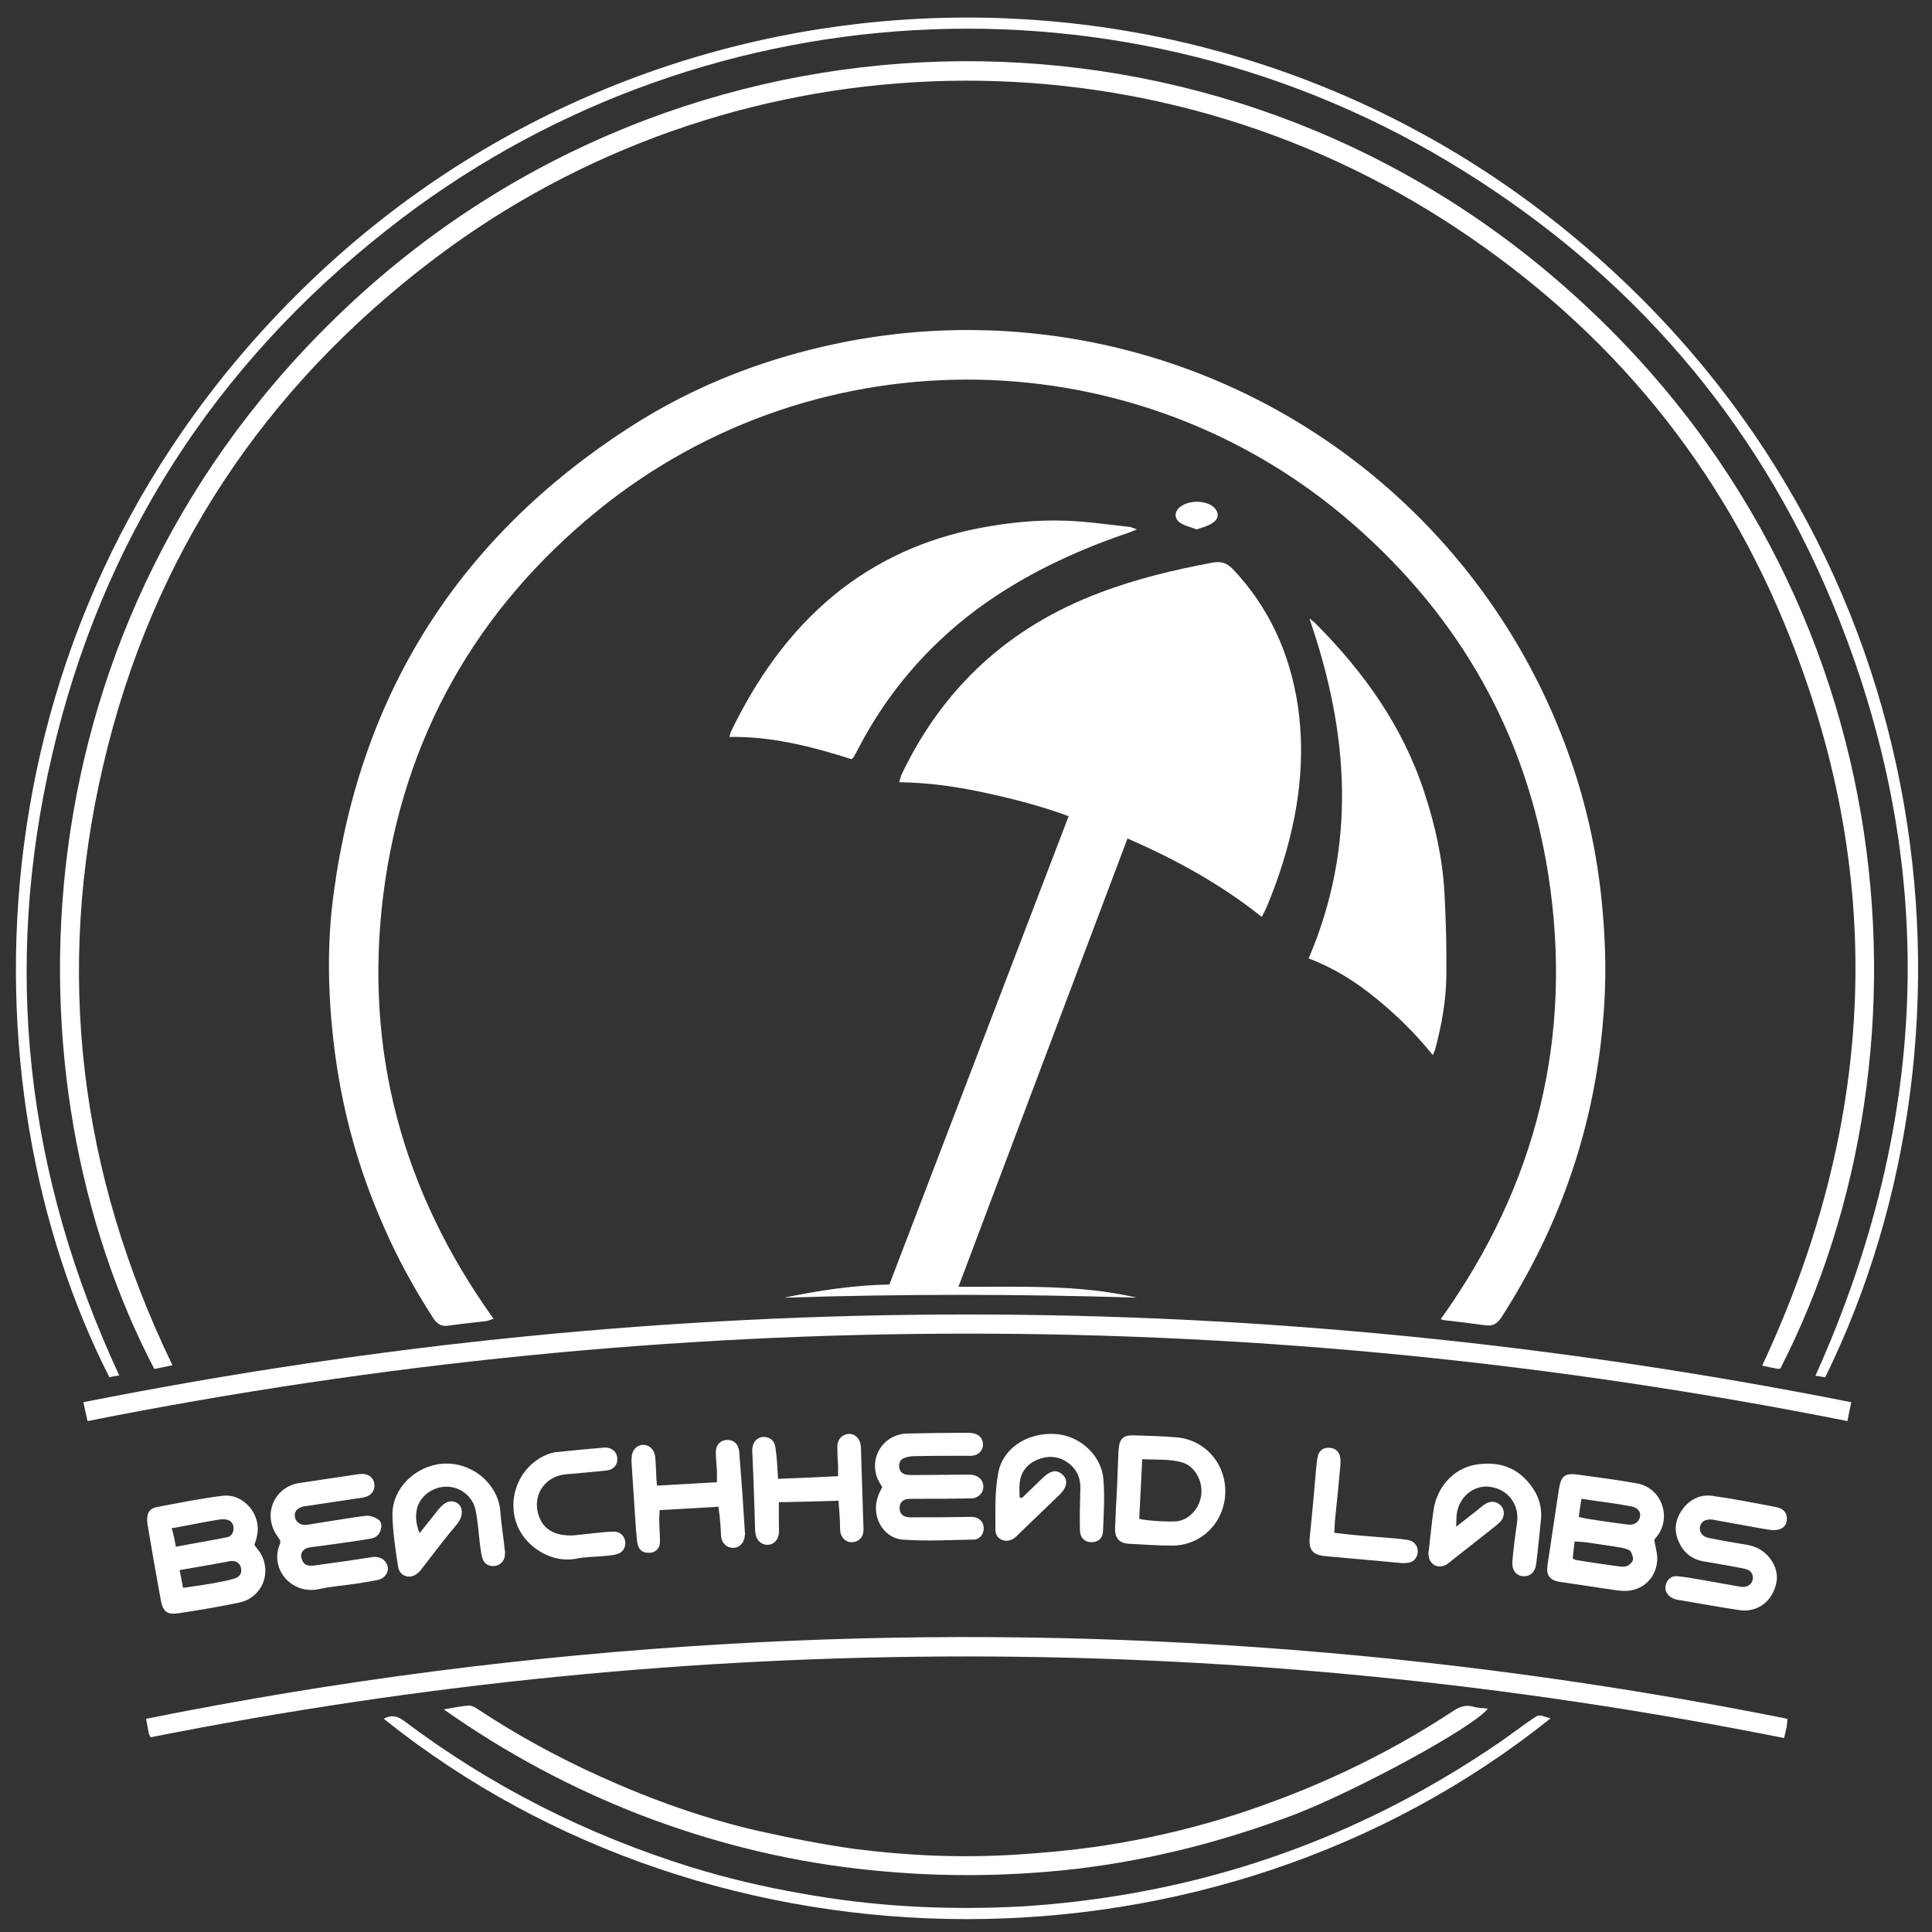 <?xml version="1.0" encoding="utf-8"?>
<!-- Generator: Adobe Illustrator 26.3.1, SVG Export Plug-In . SVG Version: 6.00 Build 0)  -->
<svg version="1.1" id="Layer_1" xmlns="http://www.w3.org/2000/svg" xmlns:xlink="http://www.w3.org/1999/xlink" x="0px" y="0px"
	 viewBox="0 0 512 512" style="enable-background:new 0 0 512 512;" xml:space="preserve">
<rect x="0" y="0" width="512" height="512" fill="#333333" stroke="none"/>
<g id="_x39_ZaFSo.tif">
	<g>
		<path d="M381.8,349.6c25.5-35.6,35.2-75,28.5-117.9c-5.8-37-23.3-68-51.6-92.7c-56.9-49.8-141.7-51.3-200.3-3.7
			c-32.3,26.3-51.5,60.3-56.8,101.6c-5.2,41.2,4.9,78.7,29.2,112.6c-0.8,0.2-1.3,0.5-1.9,0.6c-3.3,0.4-6.6,0.7-9.9,1.2
			c-1.9,0.3-3.1-0.3-4.2-2c-5.1-7.9-9.6-16.1-13.3-24.7c-6.4-14.5-10.6-29.6-12.7-45.3c-1.9-14.4-2.3-28.8-0.3-43.1
			c7.2-52.8,33.3-93.8,78.1-122.8c17.9-11.6,37.5-19,58.4-23c14.9-2.8,29.9-3.6,44.9-2.4c68.3,5.5,125.7,51.3,147,115.3
			c4.1,12.3,6.7,25,7.8,38c0.8,9,1,18,0.3,27c-2.1,29.2-11.2,56.1-27.1,80.8c-1.2,1.8-2.3,2.4-4.4,2.1c-3.5-0.5-7-0.9-10.4-1.3
			C382.7,349.9,382.3,349.8,381.8,349.6z" fill="white"/>
		<path d="M254,341c16.1,0.1,31.8-0.7,47.3,2.9c-31.2-1-62.3-1-93.5,0c9.1-1.9,18.3-3.3,27.9-3.5c15.8-41.3,31.6-82.5,47.5-124.1
			c-7.3-2.7-14.7-4.6-22.1-6.2c-7.4-1.6-14.8-2.7-22.8-2.8c0.3-0.9,0.4-1.6,0.7-2.2c11-23,28.5-39,52.4-48c9.7-3.7,19.8-6.1,29.9-8
			c2.2-0.4,3.8,0,5.5,1.8c9.4,10,14.8,21.8,17,35.2c1.6,10.1,1.2,20.1-0.7,30.1c-1.6,8.3-4.1,16.2-7.3,23.9
			c-0.4,0.9-0.8,1.7-1.4,2.9c-10.9-8.7-22.8-15.2-35.6-20.8C283.8,261.9,269,301.3,254,341z"  fill="white"/>
		<path d="M471.8,362.7c-0.3,0-0.7,0.1-1,0c-1.2-0.2-2.4-0.5-3.8-0.8c30.4-65,33.3-130.8,5.7-197.1c-18.7-45-49.2-80.4-90.2-106.6
			c-83-53-190-48.1-267.3,10.3C70,102.7,40.3,147.4,27.4,202.6c-12.9,55-6.4,108.1,18.3,159.2c-1.8,0.4-3.4,0.7-4.8,1
			C0.9,286.4,2.7,165,92.3,81C180.7-1.9,317.3-5.6,410,72C505.7,152.1,515.4,277.7,471.8,362.7z" fill="white"/>
		<path d="M31.6,364.5c-1.1,0.2-1.9,0.3-2.6,0.5c-39.4-77.3-38.7-202,53-290.2c90.6-87.2,232.6-94.1,331.3-15.1
			c101.4,81.2,116,212.5,70.4,305.3c-0.8-0.1-1.6-0.3-2.6-0.4c30.6-68,33-136.5,4.3-205.3c-20.2-48.4-53.2-86.4-97.7-114.1
			c-89.3-55.7-203.5-48.7-285,15.6C56.9,96.8,27,143.3,13.8,200.1C0.6,256.7,6.9,311.4,31.6,364.5z"  fill="white"/>
		<path d="M490.6,371.6c-0.4,1.9-0.7,3.3-1,5c-155.5-30.9-310.8-30.9-466.4,0c-0.4-1.6-0.7-3.2-1.1-5
			C178.3,340.6,334.2,340.6,490.6,371.6z"  fill="white"/>
		<path d="M301.3,140.3c-1,0.4-1.7,0.7-2.3,0.9c-14.4,4.9-28,11.3-40.3,20.4c-13.2,9.9-23.6,22.1-31.2,36.7
			c-0.4,0.8-0.9,1.6-1.3,2.4c-0.1,0.1-0.3,0.2-0.5,0.5c-10.4-3.3-21.1-6.1-32.4-5.9c0.2-0.6,0.2-1,0.4-1.4
			c6.7-13.8,15.2-26.1,27.1-36c11.3-9.3,24.2-15.1,38.5-17.9c7.7-1.5,15.5-2.3,23.3-2c5.5,0.2,10.9,1,16.4,1.6
			C299.6,139.6,300.2,139.9,301.3,140.3z" fill="white"/>
		<path d="M379.7,279.6c-4.6-5.7-9.6-10.6-15-15c-5.4-4.4-11.2-8.1-17.9-10.6c12.8-29.9,10.7-59.8,0.2-90.1c0.8,0.6,1.2,0.9,1.5,1.2
			c12.8,12.8,23.2,27.3,28.9,44.7c2.9,8.7,4.9,17.7,5.4,26.9c0.4,7.4,0.6,14.7,0.5,22.1c-0.1,6.6-1.3,13.1-3,19.4
			C380.2,278.5,380.1,278.8,379.7,279.6z" fill="white"/>
		<path d="M39.9,460.4c-0.3-0.6-0.5-0.9-0.5-1.2c-0.2-1.1-0.4-2.3-0.7-3.7c50.8-10.2,101.9-16.8,153.5-19.8
			c94.6-5.5,188.4,1.2,281.5,19.8c-0.1,0.9-0.1,1.5-0.2,2.1c-0.2,0.9-0.4,1.7-0.7,3C328.5,431.8,184.2,431.8,39.9,460.4z"  fill="white"/>
		<path d="M117.6,453c2.6-0.4,4.6-0.9,6.7-1c0.8,0,1.7,0.5,2.4,1c10.3,6.8,21.1,12.7,32.4,17.8c13.5,6.1,27.4,11.1,41.8,14.4
			c8.5,1.9,17.1,3.6,25.7,4.8c14.1,1.8,28.3,2.4,42.6,1.5c9.3-0.6,18.5-1.5,27.6-3.1c10.4-1.8,20.6-4.3,30.6-7.5
			c20.4-6.6,39.7-15.6,57.6-27.4c1.8-1.2,3.4-1.8,5.5-1.2c1.2,0.4,2.5,0.3,3.8,0.5c-3.7,4.9-34.7,21.7-51.3,28.1
			c-18.5,7-37.5,11.9-57.2,14.3c-19.6,2.3-39.2,2.3-58.8,0c-19.7-2.3-38.7-7.1-57.2-14.2C151.5,473.9,134.2,464.7,117.6,453z"  fill="white"/>
		<path d="M410.9,455.4c-89,71.2-221.2,70.6-309.2,0.1c1.9-1.1,3.5-0.8,5.3,0.5c23.1,17.4,48.5,30.2,76.1,38.8
			c9.4,2.9,19.1,5.2,28.8,6.9c19.6,3.6,39.3,4.6,59.2,3.5c9.8-0.6,19.5-1.8,29.2-3.5c35.4-6.3,67.7-19.8,97.3-40.1
			c2.6-1.8,5.1-3.7,7.7-5.5C408.1,454.2,407.3,454.3,410.9,455.4z" fill="white" />
		<path d="M67.4,409.4c0.5,0.7,0.9,1.2,1.3,1.7c3.6,5.3,0.9,12.3-5.3,13.6c-5.3,1.1-10.6,2-15.9,2.8c-3.2,0.5-4.3-0.3-4.9-3.5
			c-1.2-6.5-2.3-12.9-3.4-19.4c-0.1-0.6-0.2-1.3-0.2-1.9c0-1.9,0.7-2.9,2.5-3.3c5.8-1.1,11.7-2.3,17.5-3c5.6-0.7,10.4,5.1,9.1,10.6
			C68,407.8,67.7,408.6,67.4,409.4z M46.6,409.9c4.7-0.9,9.1-1.6,13.5-2.5c1.2-0.2,1.8-1.2,1.8-2.4c0-1.2-0.7-2.1-1.9-2.3
			c-0.6-0.1-1.3-0.1-1.9,0c-2.6,0.4-5.1,0.9-7.7,1.4c-1.6,0.3-3.1,0.6-4.9,0.9C46,406.7,46.3,408.1,46.6,409.9z M47.6,416.1
			c0.4,1.8,0.6,3.2,0.9,4.7c2.6-0.4,5-0.7,7.3-1.1c2-0.4,4.1-0.7,6.1-1.3c1.6-0.4,2.2-1.4,2-2.7c-0.2-1.3-1.2-2.2-2.8-2
			C56.7,414.5,52.3,415.3,47.6,416.1z"  fill="white"/>
		<path d="M438.4,408.1c0.3,1.8,0.7,3.2,0.8,4.6c0.1,5.3-3.9,9.2-9.2,8.9c-1.8-0.1-3.6-0.5-5.3-0.7c-3.8-0.6-7.6-1.1-11.4-1.7
			c-2.6-0.4-3.6-1.8-3.2-4.4c1-6.7,2-13.3,3-20c0.6-3.7,1.5-4.5,5.2-4c5.2,0.7,10.3,1.4,15.4,2.3c6.2,1,9.2,8.1,5.9,13.4
			C439.2,407.1,438.7,407.6,438.4,408.1z M418.4,402c1.2,0.3,2.1,0.5,2.9,0.6c3.3,0.5,6.6,1,9.9,1.4c1.7,0.3,3-0.5,3.4-1.9
			c0.3-1.4-0.5-2.6-2.4-2.9c-3-0.6-6-1-9-1.4c-1.3-0.2-2.6-0.4-4.1-0.6C418.8,399,418.6,400.4,418.4,402z M416.8,413
			c0.4,0.2,0.6,0.4,0.8,0.4c3.5,0.6,7.1,1.1,10.6,1.6c0.9,0.1,1.9,0.3,2.7,0.1c0.7-0.2,1.6-0.9,1.8-1.6c0.2-0.7-0.2-1.8-0.6-2.4
			c-0.4-0.5-1.4-0.7-2.2-0.9c-3.3-0.6-6.5-1-9.8-1.5c-0.9-0.1-1.7-0.1-2.8-0.2C417.1,410.2,416.9,411.6,416.8,413z"  fill="white"/>
		<path d="M74.3,408.3c-0.3-0.5-0.7-1-1-1.5c-3.7-5.6-0.6-12.8,6.1-13.8c4.9-0.7,9.8-1.5,14.7-2.2c0.7-0.1,1.4-0.2,2.1-0.2
			c1.6,0.1,2.8,1.1,3,2.6c0.2,1.5-0.5,2.8-2,3.4c-0.8,0.3-1.7,0.4-2.6,0.5c-4.4,0.7-8.9,1.3-13.3,2c-0.3,0-0.5,0.1-0.8,0.1
			c-1.8,0.4-2.7,1.5-2.3,3c0.3,1.3,1.6,2.1,3.1,1.9c1.9-0.3,3.7-0.6,5.6-0.9c3.4-0.5,6.7-1.1,10.1-1.5c1-0.1,2.1,0.3,3,0.8
			c1,0.6,1.3,1.7,0.9,2.9c-0.4,1.5-1.5,2.2-2.9,2.4c-3.6,0.6-7.3,1.1-10.9,1.6c-1.7,0.3-3.4,0.4-5.1,0.7c-1.2,0.2-2.1,0.9-2.2,2.1
			c0,0.8,0.4,1.8,1,2.3c0.5,0.4,1.5,0.5,2.3,0.4c3.1-0.4,6.2-0.9,9.3-1.3c2-0.3,3.9-0.6,5.9-0.9c0.4-0.1,0.7-0.1,1.1-0.1
			c1.8,0,3.2,1.2,3.4,2.9c0.1,1.4-1,2.9-2.7,3.2c-1.9,0.4-3.9,0.7-5.8,1c-3.2,0.5-6.5,0.7-9.6,1.4c-7.5,1.7-13.5-5.5-10.4-12.2
			C74.2,408.9,74.2,408.7,74.3,408.3z"  fill="white"/>
		<path d="M233.8,394.1c-0.4-0.7-0.8-1.3-1.1-1.9c-2.6-5.8,1.3-12.1,7.7-12.3c5.1-0.1,10.3-0.2,15.4-0.2c0.8,0,1.6,0,2.4,0.2
			c1.5,0.4,2.3,1.5,2.3,2.9c0,1.4-0.9,2.6-2.4,2.9c-0.7,0.2-1.4,0.1-2.1,0.1c-4.6,0-9.2,0-13.8,0.1c-0.9,0-1.8,0.2-2.6,0.5
			c-1.1,0.4-1.4,1.4-1.3,2.4c0.1,1.1,0.8,1.8,1.9,2c0.7,0.1,1.4,0.1,2.2,0.1c4.3,0,8.6-0.1,13-0.1c0.6,0,1.3,0,1.9,0
			c2,0.2,3.3,1.4,3.3,3.2c0,1.7-1.4,3.1-3.4,3.1c-4.9,0.1-9.7,0.1-14.6,0.1c-0.8,0-1.6,0-2.4,0.1c-1.2,0.3-1.8,1.1-1.8,2.4
			c0,1.2,0.7,2.1,1.9,2.3c0.7,0.2,1.4,0.1,2.2,0.1c4.5,0,9,0,13.5-0.1c0.6,0,1.3,0,1.9,0c1.7,0.2,2.8,1.4,2.8,3c0,1.5-1,2.9-2.5,3
			c-6.4,0.1-12.8,0.5-19.1,0c-5.3-0.5-8.3-6.5-6.4-11.5C232.9,395.8,233.3,395.1,233.8,394.1z"  fill="white"/>
		<path d="M469.7,405.5c-0.7-0.1-1.7-0.2-2.7-0.4c-4.2-0.8-8.5-1.5-12.7-2.3c-0.2,0-0.4-0.1-0.5-0.1c-1.9-0.2-3.1,0.6-3.3,2
			c-0.2,1.4,0.7,2.6,2.5,2.9c2.9,0.6,5.8,1.1,8.8,1.6c0.7,0.1,1.4,0.2,2.1,0.4c4.4,1,7.6,5.5,6.9,9.6c-0.9,5-4.9,8.2-9.8,7.5
			c-5.4-0.8-10.8-1.8-16.2-2.7c-0.5-0.1-1.1-0.2-1.6-0.5c-1.3-0.6-2.1-2-1.8-3.3c0.3-1.5,1.4-2.6,3-2.5c2.2,0.2,4.4,0.6,6.7,1
			c3.4,0.6,6.7,1.2,10.1,1.8c1.8,0.3,3.1-0.6,3.3-2c0.2-1.4-0.6-2.5-2.3-2.8c-3.5-0.7-7.1-1.3-10.6-1.9c-3.1-0.5-5.3-2.2-6.6-5
			c-1.5-3.1-1.1-6,0.8-8.7c1.9-2.7,4.7-4.1,7.9-3.7c5.7,0.8,11.3,1.9,17,3c2.1,0.4,3.1,1.8,2.8,3.6
			C473.3,404.6,472,405.6,469.7,405.5z"  fill="white"/>
		<path d="M296,394.9c0.1-3.4,0.3-6.8,0.4-10.3c0.2-3.4,1.2-4.4,4.5-4.2c3.6,0.1,7.2,0.2,10.8,0.5c7.7,0.6,13.3,7.1,13,14.9
			c-0.3,7.8-6.4,13.8-14.1,13.8c-3.9,0-7.7-0.3-11.6-0.5c-2.4-0.2-3.5-1.5-3.5-3.9C295.6,401.8,295.8,398.3,296,394.9
			C296,394.9,296,394.9,296,394.9z M301.9,402.5c2.3,0.6,8.9,0.9,10.4,0.6c3.4-0.7,6-4,6.1-7.7c0.1-3.5-2.1-7.1-5.3-7.9
			c-3.3-0.9-6.7-0.6-10.4-0.8C302.4,392.3,302.2,397.4,301.9,402.5z"  fill="white"/>
		<path d="M385.9,404.6c2.1-1.6,3.8-3,5.6-4.4c0.8-0.6,1.5-1.3,2.4-1.8c1.5-0.8,3.1-0.4,4.1,0.9c0.8,1.2,0.7,2.8-0.4,4
			c-0.3,0.3-0.7,0.6-1,0.9c-4.1,3.2-8.2,6.5-12.3,9.7c-0.4,0.3-0.7,0.6-1.1,0.8c-2.1,1.1-4.3,0-4.6-2.4c-0.1-0.6,0-1.3,0.1-1.9
			c0.4-3.4,0.7-6.8,1.2-10.2c0.9-6.1,5.2-10.9,10.9-12c6.2-1.1,11.6,0.5,15.5,6.3c1.6,2.4,2.3,5.1,2.1,7.9c-0.4,4-0.8,8.1-1.3,12.1
			c-0.3,2.2-1.7,3.4-3.6,3.2c-1.8-0.2-2.9-1.7-2.7-4c0.3-3.3,0.7-6.6,1.2-9.9c0.8-5-2.3-9.2-7.3-9.8c-4.3-0.5-8.3,2.9-8.7,7.7
			C386,402.5,385.9,403.3,385.9,404.6z"  fill="white"/>
		<path d="M111.2,406.3c1.8-2.3,3.4-4.3,5-6.3c1.8-2.2,3.6-2.7,5.2-1.5c1.2,0.9,1.5,3.2-0.2,5.3c-3.3,3.9-6.3,7.9-9.4,11.9
			c-0.3,0.4-0.5,0.7-0.9,1c-1.9,2-5,1.2-5.4-1.5c-0.7-4.5-1.4-9.1-1.5-13.7c-0.1-7.1,6.1-13,13.2-13.6c8.1-0.6,14.9,5.6,15.4,12.7
			c0.2,3.2,0.8,6.4,1.1,9.6c0.1,0.6,0.2,1.3,0.1,1.9c-0.1,1.6-1.2,2.7-2.7,2.9c-1.5,0.2-2.9-0.6-3.3-2.2c-0.4-1.4-0.5-2.8-0.7-4.3
			c-0.3-2.7-0.5-5.4-1-8c-0.6-3.6-3.7-6.3-7.3-6.5c-2.9-0.2-6.8,1.4-8.2,5.4C110,401.7,110.2,403.8,111.2,406.3z"  fill="white"/>
		<path d="M270.8,397c1.9-1.8,3.7-3.6,5.6-5.4c2.1-2,3.7-2.2,5.2-0.8c1.5,1.4,1.2,3.4-0.8,5.3c-3.7,3.6-7.4,7.1-11.1,10.7
			c-0.3,0.3-0.6,0.6-1,0.9c-2.1,1.4-4.8,0.3-4.9-2.1c0-5-0.2-10.1,0.7-15c1.1-6.7,7.5-10.9,14.9-10.6c6.5,0.3,12.4,5.4,13,11.9
			c0.4,4.6,0.1,9.3-0.1,14c-0.1,1.8-1.3,2.8-3,2.8c-1.8,0-3-1.1-3.1-3c-0.1-3.7,0-7.4,0.1-11.1c0.1-2.6-0.7-4.8-2.7-6.5
			c-2.6-2.2-5.6-2.5-8.6-1.3c-2.9,1.2-4.6,3.4-4.8,6.6c-0.1,1.1,0,2.3,0,3.4C270.4,396.9,270.6,396.9,270.8,397z" fill="white"/>
		<path d="M174.1,393.7c5.4-0.3,10.5-0.6,15.9-0.9c0-1.2,0-2.2,0-3.1c-0.1-1.6-0.3-3.2-0.3-4.8c0-2.1,1.3-3.3,3.1-3.3
			c1.7,0,2.9,1.1,3.1,3.1c0.3,3.5,0.5,7,0.8,10.5c0.2,3.6,0.5,7.2,0.7,10.8c0,0.3,0.1,0.5,0,0.8c-0.1,2-1.4,3.4-3.1,3.4
			c-1.7,0-3-1.2-3.2-3c-0.1-1.2-0.1-2.3-0.2-3.5c-0.1-1.4-0.3-2.8-0.5-4.4c-5.3,0.3-10.4,0.6-15.6,0.9c0,0.9-0.1,1.6-0.1,2.2
			c0,2.1,0.2,4.1,0.2,6.2c0,1.8-1.2,2.9-2.9,2.9c-1.7,0.1-2.9-0.9-3.1-2.7c-0.2-1.3-0.3-2.7-0.4-4c-0.4-5.6-0.7-11.1-1.1-16.7
			c0-0.6-0.1-1.3,0-1.9c0.1-1.9,1.3-3.2,2.9-3.3c1.6-0.1,3,1.1,3.3,2.9c0.2,1.6,0.2,3.2,0.3,4.8C173.9,391.5,174,392.4,174.1,393.7z
			" fill="white"/>
		<path d="M206.2,391.9c5.3-0.2,10.4-0.4,15.9-0.7c0-0.9,0-1.8,0-2.6c-0.1-1.8-0.2-3.6-0.2-5.4c0.1-1.9,1.4-3.1,3-3.2
			c1.6-0.1,2.9,1.1,3.2,3c0.1,0.7,0.1,1.4,0.1,2.2c0.2,6.3,0.4,12.6,0.6,18.9c0,0.6,0.1,1.3,0,1.9c-0.2,1.6-1.4,2.6-2.9,2.7
			c-1.6,0.1-2.9-1-3.2-2.7c-0.1-0.9-0.1-1.8-0.1-2.7c-0.1-1.8-0.2-3.5-0.4-5.6c-5.4,0.2-10.4,0.3-15.8,0.4c0,1.9,0,3.6,0,5.2
			c0,1.1,0.1,2.2,0,3.2c-0.2,1.7-1.5,2.9-3,2.9c-1.5,0-2.7-1-3.1-2.5c-0.1-0.6-0.2-1.2-0.2-1.9c-0.2-6.5-0.4-13-0.7-19.4
			c0-0.6-0.1-1.3,0-1.9c0.2-1.7,1.4-2.9,3-2.9c1.6,0,2.9,1,3.1,2.8C205.9,386.2,206,388.9,206.2,391.9z" fill="white"/>
		<path d="M151.9,406.9c1.9-0.2,4.7-0.5,7.5-0.8c1.2-0.1,2.3-0.2,3.5-0.2c1.6,0.1,2.7,1.3,2.8,2.8c0.1,1.5-0.7,2.8-2.3,3.2
			c-1.2,0.3-2.5,0.4-3.7,0.5c-2.4,0.2-4.9,0.2-7.2,0.7c-6.6,1.2-13.5-3.4-15.6-9.3c-2.7-7.6,1.3-16,8.8-18.6
			c0.7-0.2,1.4-0.4,2.1-0.4c3.8-0.4,7.7-0.8,11.5-1.1c0.4,0,0.7-0.1,1.1-0.1c1.9,0.1,3.1,1.2,3.2,2.9c0.1,1.7-1,3-2.9,3.2
			c-3.6,0.4-7.2,0.7-10.7,1c-5.8,0.5-9.2,5.9-7.1,11.3C144.1,405.3,147.1,407.1,151.9,406.9z" fill="white"/>
		<path d="M353.6,406.2c2.3,0.3,4.3,0.5,6.4,0.7c3.6,0.3,7.2,0.6,10.8,0.9c0.9,0.1,1.8,0.2,2.7,0.4c1.5,0.4,2.4,1.8,2.2,3.3
			c-0.2,1.5-1.2,2.6-2.9,2.7c-0.9,0.1-1.8,0-2.7-0.1c-6.3-0.6-12.5-1.1-18.8-1.7c-3.6-0.3-4.5-1.8-4.2-5.1
			c0.7-6.4,1.2-12.9,1.8-19.3c0.1-0.8,0.2-1.6,0.4-2.4c0.5-1.4,1.7-2.1,3.2-1.9c1.4,0.1,2.5,1.1,2.7,2.6c0.1,0.7,0,1.4,0,2.2
			c-0.4,4.7-0.9,9.5-1.4,14.2C353.7,403.7,353.7,404.9,353.6,406.2z" fill="white"/>
		<path d="M317.1,140.3c-1.5-0.6-2.9-0.9-4.1-1.6c-1.9-1.1-1.9-3.1-0.2-4.4c2.2-1.7,6.4-1.8,8.6-0.1c1.7,1.3,1.8,3.3-0.1,4.4
			C320,139.5,318.5,139.8,317.1,140.3z" fill="white"/>
	</g>
</g>
</svg>
